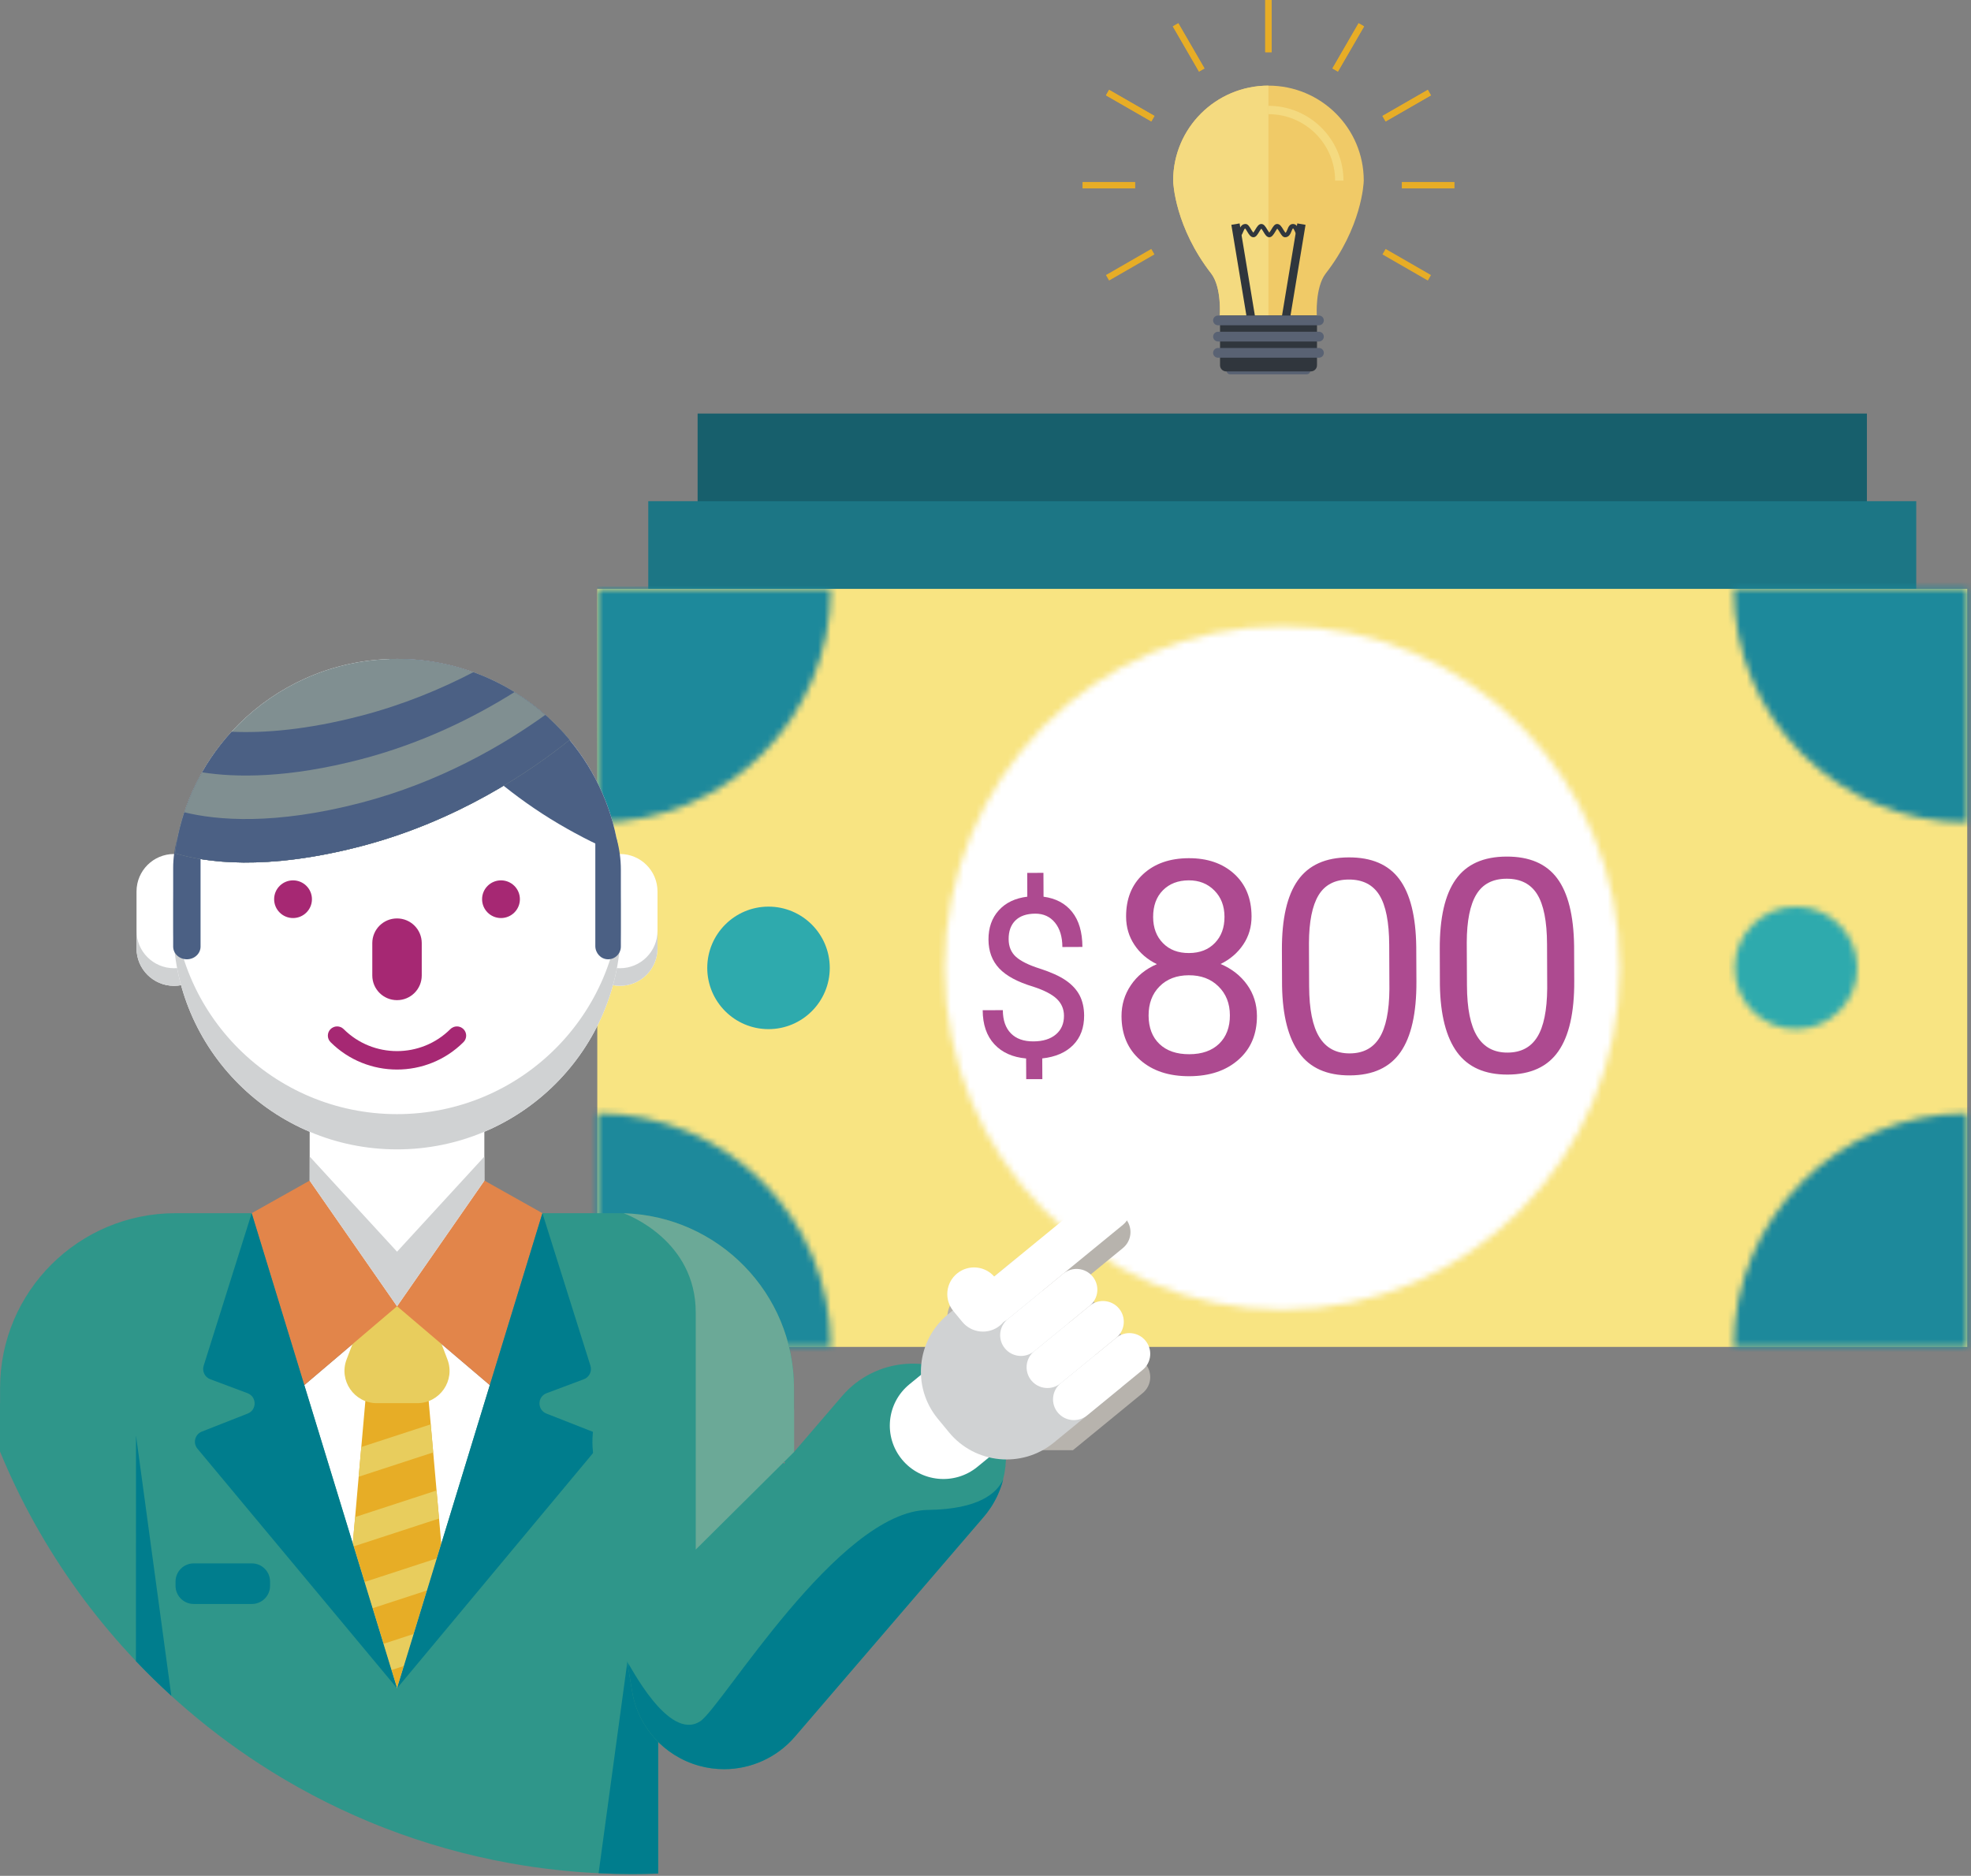 <?xml version="1.0" encoding="UTF-8"?>
<svg width="312px" height="297px" viewBox="0 0 312 297" version="1.1" xmlns="http://www.w3.org/2000/svg" xmlns:xlink="http://www.w3.org/1999/xlink">
    <rect x="0" y="0" width="312" height="297" fill="#808080" stroke="none"/>
    <!-- Generator: Sketch 61.1 (89650) - https://sketch.com -->
    <title>Group 109</title>
    <desc>Created with Sketch.</desc>
    <defs>
        <path d="M0.53,54.685 C0.53,84.569 24.461,108.8 53.975,108.8 L53.975,108.8 C83.495,108.8 107.424,84.569 107.424,54.685 L107.424,54.685 C107.424,24.794 83.495,0.566 53.975,0.566 L53.975,0.566 C24.458,0.566 0.53,24.794 0.53,54.685 L0.53,54.685 Z" id="path-1"></path>
        <path d="M0.605,10.682 C0.605,16.035 4.951,20.382 10.302,20.382 L10.302,20.382 C15.653,20.382 19.997,16.035 19.997,10.682 L19.997,10.682 C19.997,5.327 15.653,0.986 10.302,0.986 L10.302,0.986 C4.951,0.986 0.605,5.327 0.605,10.682 L0.605,10.682 Z" id="path-3"></path>
        <path d="M0.432,0.633 C0.432,21.086 17.004,37.667 37.448,37.667 L37.448,37.667 L37.448,0.633 L0.432,0.633 Z" id="path-5"></path>
        <path d="M0.432,37.734 L37.448,37.734 L37.448,0.7 C17.004,0.7 0.432,17.281 0.432,37.734 L0.432,37.734 Z" id="path-7"></path>
        <path d="M0.506,37.734 L37.521,37.734 C37.521,17.281 20.95,0.7 0.506,0.7 L0.506,0.7 L0.506,37.734 Z" id="path-9"></path>
        <path d="M0.506,0.638 L0.506,37.672 C20.95,37.672 37.521,21.092 37.521,0.638 L37.521,0.638 L0.506,0.638 Z" id="path-11"></path>
    </defs>
    <g id="懶人包" stroke="none" stroke-width="1" fill="none" fill-rule="evenodd">
        <g id="小資振興_懶人包_800振興" transform="translate(-1123, -524)">
            <g id="Group-109" transform="translate(1123, 523)">
                <polygon id="Fill-1" fill="#175F6C" points="110.43 184.967 295.521 184.967 295.521 66.477 110.43 66.477"></polygon>
                <polygon id="Fill-2" fill="#1C7685" points="102.618 200.374 303.333 200.374 303.333 80.354 102.618 80.354"></polygon>
                <polygon id="Fill-3" fill="#F8E482" points="94.547 214.253 311.405 214.253 311.405 94.234 94.547 94.234"></polygon>
                <g id="Group-6" transform="translate(149, 99.56)">
                    <mask id="mask-2" fill="white">
                        <use xlink:href="#path-1"></use>
                    </mask>
                    <g id="Clip-5"></g>
                    <polygon id="Fill-4" fill="#FFFFFF" mask="url(#mask-2)" points="-0.404 109.733 108.357 109.733 108.357 -0.367 -0.404 -0.367"></polygon>
                </g>
                <g id="Group-9" transform="translate(274, 143.56)">
                    <mask id="mask-4" fill="white">
                        <use xlink:href="#path-3"></use>
                    </mask>
                    <g id="Clip-8"></g>
                    <polygon id="Fill-7" fill="#2EAAAD" mask="url(#mask-4)" points="-0.328 21.314 20.93 21.314 20.93 0.052 -0.328 0.052"></polygon>
                </g>
                <g id="Group-12" transform="translate(274, 93.56)">
                    <mask id="mask-6" fill="white">
                        <use xlink:href="#path-5"></use>
                    </mask>
                    <g id="Clip-11"></g>
                    <polygon id="Fill-10" fill="#1D899B" mask="url(#mask-6)" points="-0.501 38.599 38.381 38.599 38.381 -0.301 -0.501 -0.301"></polygon>
                </g>
                <g id="Group-15" transform="translate(274, 176.56)">
                    <mask id="mask-8" fill="white">
                        <use xlink:href="#path-7"></use>
                    </mask>
                    <g id="Clip-14"></g>
                    <polygon id="Fill-13" fill="#1D899B" mask="url(#mask-8)" points="-0.501 38.667 38.381 38.667 38.381 -0.233 -0.501 -0.233"></polygon>
                </g>
                <path d="M121.651,144.545 C127.002,144.545 131.347,148.892 131.347,154.246 C131.347,159.599 127.002,163.941 121.651,163.941 C116.301,163.941 111.956,159.599 111.956,154.246 C111.956,148.892 116.301,144.545 121.651,144.545" id="Fill-16" fill="#2EAAAD"></path>
                <g id="Group-20" transform="translate(94, 176.56)">
                    <mask id="mask-10" fill="white">
                        <use xlink:href="#path-9"></use>
                    </mask>
                    <g id="Clip-19"></g>
                    <polygon id="Fill-18" fill="#1D899B" mask="url(#mask-10)" points="-0.427 38.667 38.455 38.667 38.455 -0.233 -0.427 -0.233"></polygon>
                </g>
                <g id="Group-23" transform="translate(94, 93.56)">
                    <mask id="mask-12" fill="white">
                        <use xlink:href="#path-11"></use>
                    </mask>
                    <g id="Clip-22"></g>
                    <polygon id="Fill-21" fill="#1D899B" mask="url(#mask-12)" points="0.555 0.309 39.669 0.273 39.669 39.174 0.506 39.508"></polygon>
                </g>
                <g id="Group-108" transform="translate(0, 0.56)">
                    <path d="M111.909,199.969 L111.909,223.451 C111.909,227.092 114.871,230.045 118.523,230.045 L125.686,230.045 L125.686,223.892 C125.686,213.687 120.15,204.772 111.909,199.969 M181.329,216.386 C180.171,214.981 178.094,214.779 176.689,215.934 C178.094,214.779 178.297,212.708 177.142,211.307 C175.988,209.902 173.908,209.7 172.502,210.851 C173.908,209.7 174.114,207.63 172.956,206.224 C172.307,205.434 171.363,205.026 170.407,205.026 C169.673,205.026 168.931,205.269 168.316,205.772 L177.743,198.049 C179.153,196.898 179.356,194.828 178.201,193.427 C177.043,192.022 174.966,191.819 173.561,192.97 L157.371,206.232 C155.87,204.522 153.27,204.294 151.499,205.747 C150.481,206.581 149.953,207.788 149.953,209.009 C149.953,209.909 150.245,210.818 150.835,211.587 L150.083,212.201 C147.582,214.249 146.143,217.111 145.837,220.082 C141.241,219.67 136.52,221.399 133.292,225.161 L129.098,230.045 L169.843,230.045 L175.261,225.61 L180.871,221.012 C182.281,219.858 182.484,217.787 181.329,216.386" id="Fill-24" fill="#B7B3AD"></path>
                    <polygon id="Fill-26" fill="#FFFFFF" points="49.02 207.257 76.67 207.257 76.67 173.802 49.02 173.802"></polygon>
                    <path d="M98.13,156.527 L98.148,156.527 C101.423,156.527 104.079,153.871 104.079,150.595 L104.079,141.584 C104.079,138.308 101.423,135.652 98.148,135.652 L98.13,135.652 C94.854,135.652 92.198,138.308 92.198,141.584 L92.198,150.595 C92.198,153.871 94.854,156.527 98.13,156.527" id="Fill-28" fill="#FFFFFF"></path>
                    <path d="M98.139,153.737 L98.139,153.737 C101.42,153.737 104.079,151.086 104.079,147.815 L104.079,150.604 C104.079,153.875 101.42,156.527 98.139,156.527 C94.858,156.527 92.199,153.875 92.199,150.604 L92.199,147.815 C92.199,151.086 94.858,153.737 98.139,153.737" id="Fill-29" fill="#D0D2D3"></path>
                    <path d="M27.543,156.527 L27.561,156.527 C30.836,156.527 33.492,153.871 33.492,150.595 L33.492,141.584 C33.492,138.308 30.836,135.652 27.561,135.652 L27.543,135.652 C24.267,135.652 21.611,138.308 21.611,141.584 L21.611,150.595 C21.611,153.871 24.267,156.527 27.543,156.527" id="Fill-30" fill="#FFFFFF"></path>
                    <path d="M27.552,153.737 L27.552,153.737 C30.833,153.737 33.492,151.086 33.492,147.815 L33.492,150.604 C33.492,153.875 30.833,156.527 27.552,156.527 C24.271,156.527 21.612,153.875 21.612,150.604 L21.612,147.815 C21.612,151.086 24.271,153.737 27.552,153.737" id="Fill-31" fill="#D0D2D3"></path>
                    <path d="M97.62,133.295 C96.47,127.405 93.853,122.038 90.158,117.589 C89.091,116.298 87.931,115.09 86.691,113.964 C80.396,108.246 72.03,104.766 62.845,104.766 C62.438,104.766 62.027,104.773 61.619,104.79 C61.481,104.79 61.343,104.796 61.208,104.803 C52.072,105.216 43.844,109.076 37.787,115.114 C32.393,120.492 28.73,127.601 27.704,135.533 C27.511,137.027 27.411,138.548 27.411,140.094 L27.411,147.09 C27.411,166.603 43.274,182.419 62.845,182.419 C82.413,182.419 98.279,166.603 98.279,147.09 L98.279,140.094 C98.279,138.593 98.186,137.116 98.003,135.667 L97.62,133.295 Z" id="Fill-32" fill="#FFFFFF"></path>
                    <path d="M62.846,176.839 C82.413,176.839 98.279,161.023 98.279,141.51 L98.279,147.09 C98.279,166.603 82.413,182.419 62.846,182.419 C43.275,182.419 27.412,166.603 27.412,147.09 L27.412,141.51 C27.412,161.023 43.275,176.839 62.846,176.839" id="Fill-33" fill="#D0D2D3"></path>
                    <path d="M97.62,133.295 L94.236,133.295 L94.236,150.226 C94.236,151.33 95.091,152.292 96.198,152.322 C97.344,152.354 98.279,151.44 98.279,150.309 L98.279,138.128 C98.279,136.495 98.057,134.869 97.62,133.295" id="Fill-34" fill="#4B6084"></path>
                    <path d="M28.058,133.295 C27.629,134.779 27.412,136.317 27.412,137.861 L27.412,150.309 C27.412,151.421 28.382,152.323 29.581,152.323 C30.778,152.323 31.748,151.421 31.748,150.309 L31.748,133.295 L28.058,133.295 Z" id="Fill-35" fill="#4B6084"></path>
                    <path d="M61.62,104.79 C65.204,110.367 74.088,122.423 88.477,130.903 C91.94,132.941 95.121,134.497 98.004,135.667 C98,135.664 98,135.657 98,135.654 C97.144,128.837 94.34,122.623 90.159,117.59 C89.092,116.299 87.932,115.091 86.692,113.965 C80.397,108.247 72.031,104.766 62.846,104.766 C62.438,104.766 62.027,104.773 61.62,104.79" id="Fill-36" fill="#4B6084"></path>
                    <path d="M27.705,135.533 C32.529,136.989 42.035,138.363 57.131,134.428 C72.396,130.451 83.981,122.564 90.159,117.59 C89.092,116.299 87.932,115.091 86.692,113.965 C80.397,108.246 72.031,104.766 62.846,104.766 C62.3,104.766 61.751,104.776 61.209,104.804 C52.072,105.217 43.844,109.076 37.788,115.115 C32.394,120.492 28.73,127.601 27.705,135.533" id="Fill-37" fill="#808F91"></path>
                    <path d="M57.131,113.772 C63.816,112.031 69.795,109.54 74.923,106.872 C79.315,108.46 83.304,110.887 86.692,113.965 C87.932,115.091 89.092,116.299 90.159,117.59 C83.982,122.564 72.397,130.452 57.131,134.428 C42.035,138.363 32.529,136.989 27.705,135.533 C28.657,128.168 31.887,121.515 36.661,116.296 C41.794,116.528 48.561,116.006 57.131,113.772" id="Fill-38" fill="#4B6084"></path>
                    <path d="M57.131,120.657 C66.891,118.115 75.143,113.974 81.443,110.018 C83.315,111.172 85.072,112.493 86.692,113.965 C87.932,115.091 89.092,116.299 90.159,117.59 C83.982,122.564 72.397,130.451 57.131,134.428 C42.035,138.363 32.529,136.989 27.705,135.533 C28.301,130.924 29.793,126.596 31.992,122.721 C37.405,123.571 45.65,123.65 57.131,120.657" id="Fill-39" fill="#808F91"></path>
                    <path d="M57.131,127.543 C69.654,124.281 79.698,118.388 86.314,113.629 C86.44,113.74 86.567,113.852 86.692,113.965 C87.932,115.091 89.092,116.299 90.159,117.59 C83.982,122.564 72.397,130.452 57.131,134.428 C42.035,138.363 32.529,136.989 27.705,135.533 C27.994,133.299 28.499,131.134 29.186,129.051 C34.36,130.315 43.45,131.109 57.131,127.543" id="Fill-40" fill="#4B6084"></path>
                    <path d="M62.84,158.792 L62.852,158.792 C65.01,158.792 66.76,157.042 66.76,154.884 L66.76,149.762 C66.76,147.603 65.01,145.854 62.852,145.854 L62.84,145.854 C60.682,145.854 58.932,147.603 58.932,149.762 L58.932,154.884 C58.932,157.042 60.682,158.792 62.84,158.792" id="Fill-41" fill="#A62873"></path>
                    <path d="M125.686,220.214 L125.686,231.935 L104.177,231.935 L104.177,297.073 C102.802,297.125 101.418,297.151 100.031,297.151 C95.992,297.151 92.005,296.93 88.084,296.496 C85.539,296.22 83.027,295.856 80.54,295.4 C66.937,292.932 54.223,287.923 42.906,280.884 C38.228,277.975 33.791,274.72 29.634,271.153 C29.601,271.131 29.571,271.102 29.542,271.076 C16.72,260.069 6.521,246.109 -0.001,230.258 L-0.001,222.601 L0.011,222.601 L0.011,220.214 C0.011,204.919 12.453,192.522 27.786,192.522 L39.84,192.522 L49.043,222.601 L76.657,222.601 L85.86,192.522 L97.914,192.522 C98.187,192.522 98.46,192.526 98.729,192.533 C113.686,192.963 125.686,205.191 125.686,220.214" id="Fill-42" fill="#2F968A"></path>
                    <path d="M21.517,263.441 C23.317,265.339 25.187,267.17 27.12,268.932 L21.528,227.717 L21.517,263.441 Z" id="Fill-43" fill="#007D8D"></path>
                    <path d="M94.755,297.022 C96.503,297.106 98.263,297.151 100.033,297.151 C101.42,297.151 102.803,297.125 104.179,297.074 L104.179,227.717 L94.755,297.022 Z" id="Fill-44" fill="#007D8D"></path>
                    <polygon id="Fill-45" fill="#FFFFFF" points="48.173 219.74 55.845 244.811 55.845 244.814 55.985 245.276 57.709 250.911 58.981 255.066 60.704 260.702 61.976 264.857 62.858 267.738 63.933 264.217 65.486 259.142 67.593 252.253 69.143 247.177 69.853 244.861 77.533 219.74 62.858 207.258"></polygon>
                    <path d="M76.312,142.809 C76.312,144.457 77.651,145.793 79.304,145.793 C80.957,145.793 82.297,144.457 82.297,142.809 C82.297,141.162 80.957,139.826 79.304,139.826 C77.651,139.826 76.312,141.162 76.312,142.809" id="Fill-46" fill="#A62873"></path>
                    <path d="M43.394,142.809 C43.394,144.457 44.734,145.793 46.387,145.793 C48.04,145.793 49.379,144.457 49.379,142.809 C49.379,141.162 48.04,139.826 46.387,139.826 C44.734,139.826 43.394,141.162 43.394,142.809" id="Fill-47" fill="#A62873"></path>
                    <path d="M62.846,169.78 C66.654,169.78 70.463,168.334 73.364,165.443 C73.936,164.873 73.936,163.947 73.364,163.377 C72.791,162.807 71.864,162.807 71.291,163.377 C66.635,168.02 59.056,168.02 54.4,163.377 C53.828,162.807 52.9,162.807 52.328,163.377 C51.755,163.947 51.755,164.873 52.328,165.443 C55.227,168.334 59.036,169.78 62.846,169.78" id="Fill-48" fill="#A62873"></path>
                    <polygon id="Fill-49" fill="#E7AD26" points="55.844 244.814 55.844 244.812 56.215 240.633 56.776 234.25 57.193 229.543 58.19 218.235 67.502 218.235 68.184 225.955 68.575 230.398 69.105 236.42 69.105 236.423 69.498 240.864 69.853 244.861 69.142 247.178 67.594 252.253 65.486 259.142 63.932 264.217 62.858 267.738 61.975 264.857 60.703 260.703 58.98 255.066 57.709 250.912 55.986 245.276"></polygon>
                    <polygon id="Fill-50" fill="#E8CD5D" points="56.776 234.249 68.575 230.397 68.183 225.954 57.192 229.543"></polygon>
                    <polygon id="Fill-51" fill="#E8CD5D" points="55.844 244.814 55.844 244.812 56.215 240.633 69.105 236.423 69.498 240.864 55.986 245.276"></polygon>
                    <polygon id="Fill-52" fill="#E8CD5D" points="57.708 250.911 58.98 255.066 67.593 252.252 69.143 247.177"></polygon>
                    <polygon id="Fill-53" fill="#E8CD5D" points="60.703 260.702 61.975 264.856 63.932 264.217 65.485 259.141"></polygon>
                    <path d="M59.661,222.604 L66.03,222.604 C69.623,222.604 72.102,219.017 70.824,215.67 L68.87,210.552 C68.112,208.568 66.204,207.257 64.076,207.257 L61.616,207.257 C59.487,207.257 57.579,208.568 56.822,210.552 L54.867,215.67 C53.589,219.017 56.069,222.604 59.661,222.604" id="Fill-54" fill="#E8CD5D"></path>
                    <polygon id="Fill-55" fill="#E2854A" points="39.842 192.52 39.842 192.52 49.02 187.363 62.846 207.257 48.172 219.741"></polygon>
                    <polygon id="Fill-56" fill="#E2854A" points="85.862 192.52 85.862 192.52 76.684 187.363 62.858 207.257 77.532 219.741"></polygon>
                    <path d="M39.842,192.52 L32.239,216.677 C31.964,217.551 32.422,218.488 33.282,218.811 L39.183,221.024 C40.668,221.581 40.684,223.669 39.208,224.249 L31.954,227.1 C30.856,227.531 30.503,228.906 31.256,229.811 L62.846,267.736 L39.842,192.52 Z" id="Fill-57" fill="#007D8D"></path>
                    <path d="M85.862,192.52 L93.465,216.677 C93.74,217.551 93.282,218.488 92.422,218.811 L86.521,221.024 C85.037,221.581 85.02,223.669 86.496,224.249 L93.75,227.1 C94.848,227.531 95.202,228.906 94.448,229.811 L62.858,267.736 L85.862,192.52 Z" id="Fill-58" fill="#007D8D"></path>
                    <polygon id="Fill-59" fill="#D0D2D3" points="49.033 183.565 62.846 198.612 62.858 198.612 76.671 183.565 76.684 187.363 62.858 207.257 62.846 207.257 49.02 187.363"></polygon>
                    <path d="M30.666,254.396 L39.87,254.396 C41.46,254.396 42.749,253.107 42.749,251.517 L42.749,250.847 C42.749,249.256 41.46,247.967 39.87,247.967 L30.666,247.967 C29.076,247.967 27.787,249.256 27.787,250.847 L27.787,251.517 C27.787,253.107 29.076,254.396 30.666,254.396" id="Fill-60" fill="#007D8D"></path>
                    <path d="M158.777,234.717 C158.783,234.704 158.789,234.691 158.795,234.678 C158.762,234.811 158.725,234.943 158.688,235.076 C158.651,235.208 158.61,235.341 158.57,235.473 C158.529,235.601 158.485,235.734 158.441,235.863 C158.397,235.995 158.349,236.124 158.301,236.253 C158.205,236.503 158.105,236.745 157.998,236.992 C157.946,237.102 157.899,237.212 157.847,237.323 C157.777,237.477 157.699,237.628 157.622,237.779 C157.596,237.827 157.57,237.875 157.545,237.919 C157.475,238.058 157.401,238.198 157.319,238.334 C157.205,238.533 157.087,238.727 156.965,238.923 C156.918,239 156.87,239.073 156.818,239.147 C156.626,239.438 156.423,239.72 156.209,240 C156.158,240.07 156.102,240.136 156.047,240.202 C155.936,240.342 155.822,240.482 155.704,240.622 L125.826,275.408 C122.982,278.722 118.862,280.55 114.62,280.55 C113.296,280.55 111.957,280.373 110.644,280.006 C105.114,278.461 100.987,273.863 100.057,268.215 L99.423,264.342 L93.971,231.122 C92.658,223.105 98.11,215.54 106.151,214.227 C114.196,212.922 121.78,218.354 123.096,226.371 L124.056,232.237 L133.292,221.483 C138.589,215.312 147.902,214.595 154.092,219.88 C158.51,223.649 160.134,229.455 158.777,234.717" id="Fill-61" fill="#2F968A"></path>
                    <path d="M158.795,234.678 C158.762,234.811 158.725,234.943 158.688,235.075 C158.651,235.208 158.61,235.34 158.57,235.472 C158.529,235.601 158.485,235.734 158.441,235.862 C158.397,235.995 158.349,236.123 158.301,236.252 C158.205,236.502 158.105,236.745 157.998,236.991 C157.946,237.101 157.899,237.212 157.847,237.323 C157.777,237.477 157.699,237.628 157.622,237.778 C157.596,237.826 157.57,237.874 157.545,237.918 C157.475,238.058 157.4,238.198 157.319,238.334 C157.205,238.532 157.087,238.727 156.965,238.922 C156.918,238.999 156.87,239.073 156.818,239.147 C156.626,239.437 156.423,239.72 156.209,239.999 C156.158,240.07 156.102,240.136 156.047,240.202 C155.936,240.342 155.822,240.481 155.704,240.621 L125.826,275.408 C122.982,278.721 118.862,280.55 114.62,280.55 C113.296,280.55 111.957,280.373 110.644,280.005 C105.114,278.46 100.987,273.863 100.057,268.215 L99.423,264.342 C99.438,264.07 99.401,263.82 99.301,263.592 C99.563,263.724 105.767,276.28 110.839,272.97 C114.258,270.741 132.694,239.687 146.896,239.503 C154.915,239.4 157.803,236.866 158.795,234.678" id="Fill-62" fill="#007D8D"></path>
                    <path d="M159.236,231.667 C159.237,231.621 159.24,231.575 159.242,231.528 L159.207,231.512 C159.207,231.512 159.22,231.567 159.236,231.667" id="Fill-63" fill="#0E6DA0"></path>
                    <path d="M125.686,220.214 L125.686,230.339 L124.078,231.935 L110.131,245.785 L110.131,231.935 L110.131,208.236 C110.131,196.872 99.401,192.779 98.729,192.533 C113.686,192.963 125.686,205.191 125.686,220.214" id="Fill-64" fill="#6BA997"></path>
                    <path d="M142.78,231.52 L142.78,231.52 C145.753,235.128 151.097,235.65 154.717,232.686 L164.583,224.604 L153.817,211.538 L143.95,219.619 C140.331,222.583 139.807,227.912 142.78,231.52" id="Fill-65" fill="#FFFFFF"></path>
                    <path d="M148.455,225.074 L150.223,227.22 C154.358,232.238 161.79,232.964 166.824,228.841 L177.562,220.046 L160.82,199.727 L150.082,208.523 C145.049,212.645 144.32,220.056 148.455,225.074" id="Fill-66" fill="#D0D2D3"></path>
                    <path d="M150.914,208.015 L152.325,209.727 C153.81,211.53 156.48,211.791 158.288,210.31 C160.096,208.829 160.358,206.167 158.872,204.364 L157.462,202.652 C155.976,200.849 153.307,200.589 151.498,202.07 C149.69,203.551 149.429,206.212 150.914,208.015" id="Fill-67" fill="#FFFFFF"></path>
                    <path d="M167.44,224.083 L167.44,224.083 C168.596,225.486 170.673,225.689 172.08,224.537 L180.874,217.334 C182.28,216.182 182.484,214.111 181.328,212.708 C180.172,211.305 178.095,211.103 176.688,212.255 L167.895,219.457 C166.488,220.609 166.284,222.68 167.44,224.083" id="Fill-68" fill="#FFFFFF"></path>
                    <path d="M163.255,219.003 L163.255,219.003 C164.411,220.406 166.488,220.609 167.895,219.457 L176.688,212.254 C178.095,211.102 178.298,209.031 177.143,207.628 C175.987,206.225 173.91,206.023 172.503,207.175 L163.71,214.377 C162.303,215.529 162.099,217.6 163.255,219.003" id="Fill-69" fill="#FFFFFF"></path>
                    <path d="M159.069,213.923 L159.069,213.923 C160.225,215.327 162.302,215.53 163.709,214.377 L172.502,207.174 C173.909,206.023 174.113,203.952 172.957,202.548 C171.801,201.145 169.724,200.944 168.317,202.095 L159.524,209.298 C158.117,210.45 157.913,212.52 159.069,213.923" id="Fill-70" fill="#FFFFFF"></path>
                    <path d="M154.884,208.844 L154.884,208.844 C156.04,210.247 158.117,210.45 159.524,209.298 L177.745,194.373 C179.152,193.221 179.356,191.15 178.2,189.747 L178.2,189.747 C177.044,188.344 174.967,188.141 173.56,189.294 L155.339,204.218 C153.932,205.37 153.728,207.441 154.884,208.844" id="Fill-71" fill="#FFFFFF"></path>
                    <path d="M194.74,58.558 C194.417,58.558 194.162,58.82 194.162,59.136 C194.162,59.45 194.417,59.709 194.74,59.709 L206.841,59.709 C207.167,59.709 207.419,59.45 207.419,59.136 C207.419,58.82 207.167,58.558 206.841,58.558 L194.74,58.558 Z" id="Fill-72" fill="#596273"></path>
                    <path d="M185.705,29.033 C185.705,20.729 192.459,13.998 200.788,13.998 C209.125,13.998 215.876,20.729 215.876,29.033 C215.876,29.528 215.514,36.478 209.829,43.775 C208.166,45.972 208.442,50.402 208.442,50.402 L201.854,50.402 L199.718,50.402 L193.09,50.402 C193.09,50.402 193.406,45.972 191.749,43.775 C186.059,36.47 185.705,29.528 185.705,29.033" id="Fill-73" fill="#F0CA67"></path>
                    <path d="M200.788,50.401 L193.09,50.401 C193.09,50.401 193.407,45.972 191.749,43.775 C186.059,36.471 185.705,29.527 185.705,29.032 C185.705,20.73 192.46,13.998 200.788,13.998" id="Fill-74" fill="#F4DA80"></path>
                    <path d="M212.664,29.033 L211.342,29.033 C211.342,23.229 206.611,18.513 200.788,18.513 L200.788,17.194 C207.342,17.194 212.664,22.504 212.664,29.033" id="Fill-75" fill="#F4DA80"></path>
                    <polygon id="Fill-76" fill="#30363D" points="204.084 51.578 202.78 51.359 205.356 35.814 206.66 36.033"></polygon>
                    <polygon id="Fill-77" fill="#30363D" points="197.495 51.578 194.918 36.033 196.225 35.814 198.801 51.359"></polygon>
                    <path d="M205.922,38.003 C205.387,38.003 205.154,37.479 204.982,37.096 C204.905,36.935 204.76,36.601 204.674,36.601 C204.604,36.63 204.502,36.891 204.441,37.03 C204.29,37.418 204.056,38.003 203.426,38.003 C203.051,38.003 202.823,37.626 202.565,37.188 C202.467,37.027 202.295,36.744 202.184,36.633 C202.095,36.737 201.96,36.963 201.877,37.107 C201.6,37.568 201.332,38.003 200.921,38.003 C200.515,38.003 200.254,37.579 199.992,37.131 C199.9,36.981 199.752,36.74 199.663,36.638 C199.559,36.744 199.411,36.992 199.313,37.154 C199.054,37.591 198.805,38.003 198.409,38.003 C197.966,38.003 197.683,37.53 197.409,37.07 C197.317,36.917 197.188,36.697 197.108,36.612 C196.998,36.649 196.921,36.81 196.792,37.131 C196.644,37.498 196.45,38.003 195.906,38.003 L195.906,37.3 C195.977,37.272 196.075,37.013 196.13,36.874 C196.291,36.482 196.521,35.902 197.154,35.902 C197.529,35.902 197.754,36.274 198.015,36.711 C198.113,36.874 198.289,37.16 198.393,37.272 C198.485,37.165 198.624,36.938 198.707,36.796 C198.986,36.331 199.245,35.902 199.663,35.902 C200.069,35.902 200.324,36.324 200.595,36.77 C200.687,36.923 200.825,37.16 200.921,37.268 C201.022,37.157 201.172,36.909 201.268,36.751 C201.526,36.313 201.775,35.902 202.169,35.902 C202.614,35.902 202.897,36.374 203.165,36.836 C203.26,36.985 203.399,37.206 203.472,37.294 C203.58,37.254 203.663,37.096 203.792,36.773 C203.933,36.4 204.139,35.902 204.674,35.902 C205.212,35.902 205.449,36.425 205.621,36.81 C205.692,36.97 205.839,37.3 205.922,37.3 L205.922,38.003 Z" id="Fill-78" fill="#30363D"></path>
                    <path d="M208.473,50.409 L208.473,58.274 C208.473,58.809 208.036,59.247 207.493,59.247 L194.104,59.247 C193.566,59.247 193.126,58.809 193.126,58.274 L193.126,50.409 L208.473,50.409 Z" id="Fill-79" fill="#30363D"></path>
                    <line x1="208.778" y1="51.171" x2="192.804" y2="51.171" id="Fill-80" fill="#103754"></line>
                    <path d="M208.778,51.94 L192.804,51.94 C192.38,51.94 192.029,51.595 192.029,51.17 C192.029,50.743 192.38,50.398 192.804,50.398 L208.778,50.398 C209.208,50.398 209.553,50.743 209.553,51.17 C209.553,51.595 209.208,51.94 208.778,51.94" id="Fill-81" fill="#596273"></path>
                    <line x1="208.778" y1="53.738" x2="192.804" y2="53.738" id="Fill-82" fill="#30363D"></line>
                    <path d="M208.778,54.508 L192.804,54.508 C192.38,54.508 192.029,54.16 192.029,53.737 C192.029,53.316 192.38,52.967 192.804,52.967 L208.778,52.967 C209.208,52.967 209.553,53.316 209.553,53.737 C209.553,54.16 209.208,54.508 208.778,54.508" id="Fill-83" fill="#596273"></path>
                    <line x1="208.778" y1="56.305" x2="192.804" y2="56.305" id="Fill-84" fill="#30363D"></line>
                    <path d="M208.778,57.077 L192.804,57.077 C192.38,57.077 192.029,56.737 192.029,56.305 C192.029,55.882 192.38,55.534 192.804,55.534 L208.778,55.534 C209.208,55.534 209.553,55.882 209.553,56.305 C209.553,56.737 209.208,57.077 208.778,57.077" id="Fill-85" fill="#596273"></path>
                    <line x1="200.788" y1="8.695" x2="200.788" y2="0.44" id="Stroke-86" stroke="#E7AD26"></line>
                    <line x1="190.221" y1="11.528" x2="186.083" y2="4.372" id="Stroke-87" stroke="#E7AD26"></line>
                    <line x1="182.493" y1="19.238" x2="175.314" y2="15.106" id="Stroke-88" stroke="#E7AD26"></line>
                    <line x1="179.667" y1="29.768" x2="171.379" y2="29.768" id="Stroke-89" stroke="#E7AD26"></line>
                    <line x1="219.086" y1="40.287" x2="226.267" y2="44.423" id="Stroke-90" stroke="#E7AD26"></line>
                    <line x1="221.921" y1="29.758" x2="230.206" y2="29.758" id="Stroke-91" stroke="#E7AD26"></line>
                    <line x1="219.086" y1="19.227" x2="226.261" y2="15.095" id="Stroke-92" stroke="#E7AD26"></line>
                    <line x1="211.348" y1="11.52" x2="215.492" y2="4.365" id="Stroke-93" stroke="#E7AD26"></line>
                    <line x1="200.788" y1="8.695" x2="200.788" y2="0.44" id="Stroke-94" stroke="#E7AD26"></line>
                    <line x1="200.797" y1="8.695" x2="200.797" y2="0.44" id="Stroke-95" stroke="#E7AD26"></line>
                    <line x1="211.354" y1="11.528" x2="215.498" y2="4.372" id="Stroke-96" stroke="#E7AD26"></line>
                    <line x1="219.086" y1="19.238" x2="226.267" y2="15.106" id="Stroke-97" stroke="#E7AD26"></line>
                    <line x1="221.921" y1="29.768" x2="230.206" y2="29.768" id="Stroke-98" stroke="#E7AD26"></line>
                    <line x1="182.493" y1="40.287" x2="175.314" y2="44.423" id="Stroke-99" stroke="#E7AD26"></line>
                    <line x1="179.667" y1="29.758" x2="171.379" y2="29.758" id="Stroke-100" stroke="#E7AD26"></line>
                    <line x1="182.502" y1="19.227" x2="175.32" y2="15.095" id="Stroke-101" stroke="#E7AD26"></line>
                    <line x1="190.237" y1="11.52" x2="186.093" y2="4.365" id="Stroke-102" stroke="#E7AD26"></line>
                    <line x1="200.797" y1="8.695" x2="200.797" y2="0.44" id="Stroke-103" stroke="#E7AD26"></line>
                    <path d="M168.422,161.256 C168.416,160.207 168.041,159.321 167.295,158.601 C166.551,157.882 165.302,157.228 163.537,156.654 C161.089,155.921 159.297,154.957 158.171,153.768 C157.046,152.566 156.481,151.049 156.472,149.207 C156.465,147.327 157.006,145.785 158.102,144.573 C159.193,143.365 160.695,142.645 162.617,142.411 L162.604,138.645 L165.172,138.636 L165.189,142.415 C167.119,142.673 168.626,143.466 169.706,144.817 C170.787,146.167 171.33,148.018 171.341,150.368 L168.17,150.381 C168.163,148.756 167.77,147.47 166.999,146.52 C166.221,145.571 165.185,145.094 163.875,145.097 C162.504,145.105 161.461,145.464 160.738,146.173 C160.015,146.883 159.656,147.869 159.663,149.132 C159.668,150.305 160.052,151.232 160.821,151.93 C161.587,152.617 162.851,153.246 164.605,153.799 C166.359,154.369 167.733,154.984 168.717,155.666 C169.701,156.343 170.426,157.133 170.901,158.036 C171.364,158.939 171.604,159.999 171.612,161.214 C171.62,163.149 171.043,164.714 169.88,165.894 C168.717,167.079 167.087,167.787 164.983,168.017 L164.999,171.296 L162.445,171.304 L162.429,168.026 C160.293,167.834 158.614,167.083 157.395,165.764 C156.177,164.444 155.564,162.651 155.556,160.387 L158.745,160.375 C158.75,161.968 159.175,163.189 160.017,164.049 C160.86,164.907 162.051,165.331 163.591,165.322 C165.097,165.317 166.283,164.946 167.141,164.221 C167.998,163.496 168.428,162.508 168.422,161.256" id="Fill-104" fill="#AD4A90"></path>
                    <path d="M194.685,161.187 C194.681,159.312 194.074,157.783 192.87,156.608 C191.672,155.426 190.105,154.841 188.174,154.851 C186.251,154.858 184.706,155.445 183.544,156.624 C182.384,157.791 181.811,159.332 181.816,161.24 C181.827,163.142 182.397,164.649 183.538,165.733 C184.671,166.816 186.25,167.362 188.276,167.353 C190.281,167.346 191.852,166.79 192.99,165.687 C194.125,164.576 194.695,163.072 194.685,161.187 M188.164,139.823 C186.483,139.833 185.121,140.351 184.082,141.396 C183.047,142.442 182.53,143.852 182.536,145.638 C182.543,147.342 183.062,148.725 184.097,149.77 C185.122,150.821 186.497,151.341 188.21,151.334 C189.924,151.328 191.292,150.798 192.31,149.736 C193.331,148.683 193.839,147.296 193.831,145.592 C193.826,143.88 193.288,142.489 192.218,141.42 C191.149,140.343 189.8,139.816 188.164,139.823 M198.114,145.51 C198.121,147.181 197.685,148.673 196.801,149.989 C195.925,151.294 194.727,152.33 193.216,153.067 C194.978,153.816 196.373,154.904 197.412,156.352 C198.441,157.789 198.958,159.433 198.968,161.26 C198.982,164.169 198.004,166.493 196.044,168.219 C194.087,169.951 191.501,170.821 188.292,170.835 C185.049,170.85 182.451,169.999 180.491,168.27 C178.528,166.55 177.545,164.243 177.531,161.35 C177.523,159.531 178.02,157.888 179.008,156.427 C179.997,154.958 181.372,153.844 183.128,153.093 C181.624,152.363 180.441,151.343 179.574,150.034 C178.703,148.725 178.262,147.244 178.256,145.589 C178.243,142.754 179.147,140.506 180.959,138.838 C182.776,137.166 185.17,136.33 188.15,136.316 C191.108,136.303 193.513,137.122 195.345,138.777 C197.177,140.433 198.101,142.675 198.114,145.51" id="Fill-105" fill="#AD4A90"></path>
                    <path d="M219.906,150.058 C219.891,146.436 219.372,143.801 218.346,142.156 C217.321,140.507 215.705,139.687 213.499,139.696 C211.305,139.703 209.712,140.537 208.718,142.182 C207.722,143.834 207.213,146.366 207.201,149.782 L207.229,156.606 C207.245,160.245 207.78,162.924 208.846,164.647 C209.909,166.37 211.511,167.232 213.656,167.223 C215.772,167.215 217.338,166.395 218.356,164.756 C219.379,163.126 219.906,160.553 219.936,157.047 L219.906,150.058 Z M224.213,155.875 C224.23,160.872 223.39,164.596 221.691,167.028 C219.986,169.468 217.312,170.692 213.672,170.705 C210.076,170.723 207.407,169.545 205.674,167.174 C203.936,164.805 203.024,161.252 202.944,156.545 L202.92,150.842 C202.902,145.902 203.741,142.224 205.442,139.824 C207.149,137.409 209.828,136.203 213.485,136.189 C217.113,136.174 219.784,137.319 221.506,139.631 C223.225,141.934 224.122,145.5 224.186,150.336 L224.213,155.875 Z" id="Fill-106" fill="#AD4A90"></path>
                    <path d="M244.889,149.93 C244.875,146.308 244.355,143.673 243.329,142.028 C242.3,140.378 240.685,139.558 238.482,139.568 C236.288,139.575 234.695,140.409 233.702,142.054 C232.702,143.701 232.192,146.237 232.181,149.653 L232.213,156.478 C232.227,160.117 232.763,162.796 233.829,164.519 C234.893,166.242 236.494,167.104 238.639,167.095 C240.756,167.087 242.321,166.267 243.339,164.628 C244.357,163.001 244.886,160.424 244.916,156.918 L244.889,149.93 Z M249.196,155.747 C249.218,160.745 248.379,164.465 246.671,166.899 C244.97,169.34 242.296,170.564 238.655,170.577 C235.06,170.591 232.392,169.413 230.654,167.045 C228.918,164.677 228.007,161.124 227.929,156.413 L227.909,150.711 C227.887,145.77 228.725,142.096 230.425,139.696 C232.132,137.281 234.806,136.074 238.468,136.061 C242.093,136.045 244.768,137.187 246.49,139.499 C248.209,141.802 249.106,145.372 249.173,150.208 L249.196,155.747 Z" id="Fill-107" fill="#AD4A90"></path>
                </g>
            </g>
        </g>
    </g>
</svg>